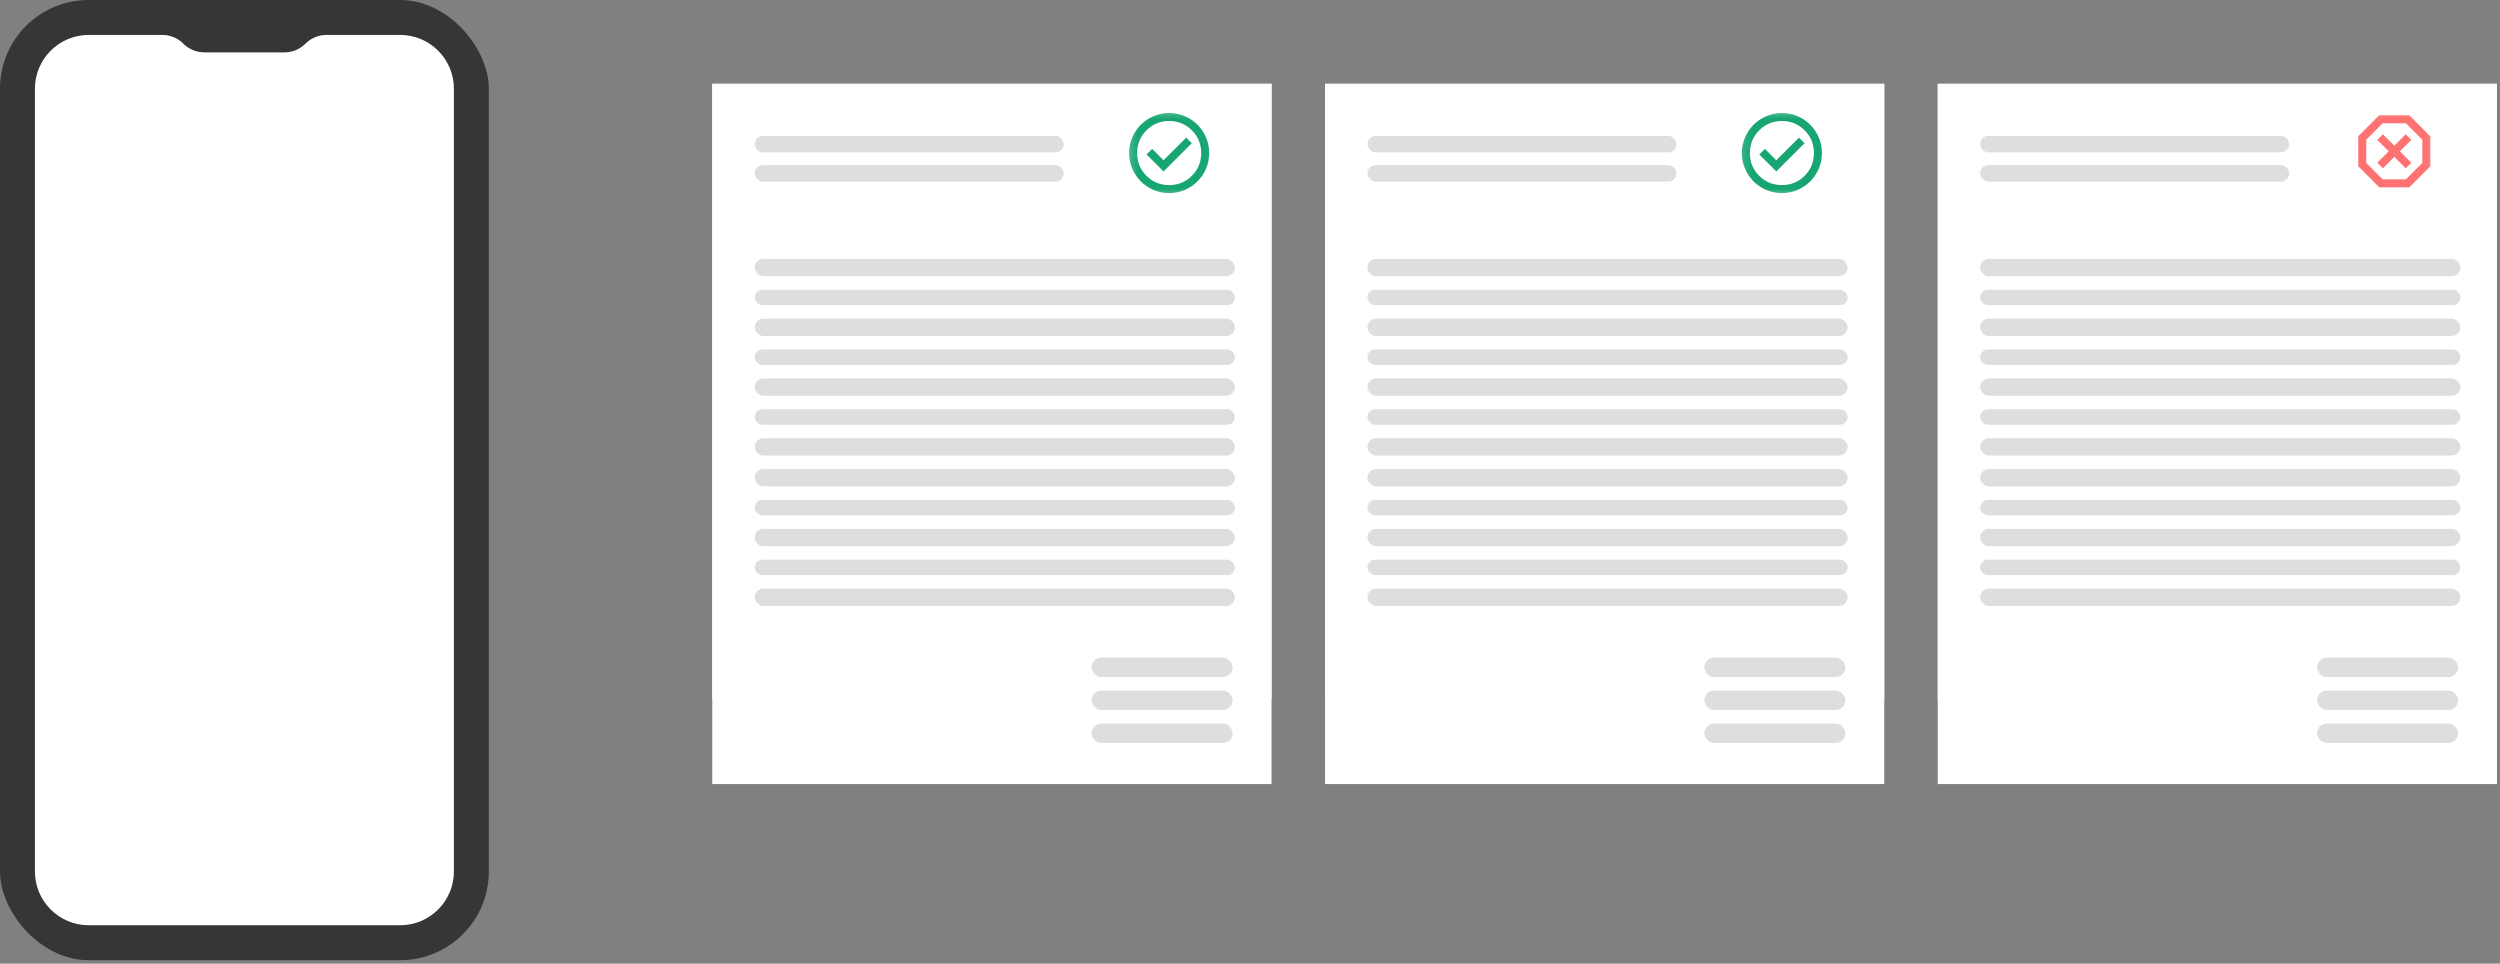 <svg width="179" height="69" viewBox="0 0 179 69" fill="none" xmlns="http://www.w3.org/2000/svg">
<rect x="0" y="0" width="179" height="69" fill="#808080" stroke="none"/>
<rect y="-0" width="35" height="68.75" rx="6.35" fill="#363636"/>
<path d="M2.5 6.355C2.5 4.226 4.226 2.5 6.356 2.5H11.616C12.182 2.5 12.725 2.724 13.125 3.125V3.125C13.525 3.525 14.068 3.75 14.634 3.75H20.366C20.932 3.75 21.475 3.525 21.875 3.125V3.125C22.275 2.724 22.818 2.5 23.384 2.5H28.644C30.774 2.5 32.5 4.226 32.5 6.355V62.394C32.5 64.523 30.774 66.249 28.644 66.249H6.356C4.226 66.249 2.5 64.523 2.5 62.394V6.355Z" fill="white"/>
<rect x="51" y="6" width="40.042" height="44.046" fill="white"/>
<rect x="51" y="6" width="40.042" height="50.139" fill="white"/>
<rect x="54.037" y="9.727" width="22.123" height="1.184" rx="0.592" fill="#DEDEDE"/>
<rect x="54.037" y="11.822" width="22.123" height="1.184" rx="0.592" fill="#DEDEDE"/>
<rect x="54.037" y="18.534" width="34.381" height="1.243" rx="0.621" fill="#DEDEDE"/>
<rect x="54.037" y="20.744" width="34.381" height="1.105" rx="0.552" fill="#DEDEDE"/>
<rect x="54.037" y="22.815" width="34.381" height="1.243" rx="0.621" fill="#DEDEDE"/>
<rect x="54.037" y="25.024" width="34.381" height="1.105" rx="0.552" fill="#DEDEDE"/>
<rect x="54.037" y="27.095" width="34.381" height="1.243" rx="0.621" fill="#DEDEDE"/>
<rect x="54.037" y="29.304" width="34.381" height="1.105" rx="0.552" fill="#DEDEDE"/>
<rect x="54.037" y="31.375" width="34.381" height="1.243" rx="0.621" fill="#DEDEDE"/>
<rect x="54.037" y="33.585" width="34.381" height="1.243" rx="0.621" fill="#DEDEDE"/>
<rect x="54.037" y="35.794" width="34.381" height="1.105" rx="0.552" fill="#DEDEDE"/>
<rect x="54.037" y="37.865" width="34.381" height="1.243" rx="0.621" fill="#DEDEDE"/>
<rect x="54.037" y="40.074" width="34.381" height="1.105" rx="0.552" fill="#DEDEDE"/>
<rect x="54.037" y="42.145" width="34.381" height="1.243" rx="0.621" fill="#DEDEDE"/>
<mask id="mask0_603_347" style="mask-type:alpha" maskUnits="userSpaceOnUse" x="80" y="7" width="8" height="8">
<rect x="80.272" y="7.518" width="6.88" height="6.88" fill="#D9D9D9"/>
</mask>
<g mask="url(#mask0_603_347)">
<path d="M83.31 12.277L85.331 10.256L84.93 9.855L83.31 11.475L82.493 10.658L82.092 11.059L83.31 12.277ZM83.712 13.825C83.315 13.825 82.942 13.75 82.594 13.6C82.245 13.449 81.941 13.245 81.683 12.987C81.425 12.729 81.221 12.425 81.07 12.077C80.92 11.728 80.845 11.355 80.845 10.959C80.845 10.562 80.92 10.189 81.07 9.841C81.221 9.492 81.425 9.188 81.683 8.93C81.941 8.672 82.245 8.468 82.594 8.318C82.942 8.167 83.315 8.092 83.712 8.092C84.108 8.092 84.481 8.167 84.829 8.318C85.178 8.468 85.482 8.672 85.74 8.93C85.998 9.188 86.202 9.492 86.353 9.841C86.503 10.189 86.578 10.562 86.578 10.959C86.578 11.355 86.503 11.728 86.353 12.077C86.202 12.425 85.998 12.729 85.74 12.987C85.482 13.245 85.178 13.449 84.829 13.6C84.481 13.75 84.108 13.825 83.712 13.825ZM83.712 13.252C84.352 13.252 84.894 13.03 85.338 12.585C85.783 12.141 86.005 11.599 86.005 10.959C86.005 10.318 85.783 9.776 85.338 9.332C84.894 8.887 84.352 8.665 83.712 8.665C83.071 8.665 82.529 8.887 82.085 9.332C81.64 9.776 81.418 10.318 81.418 10.959C81.418 11.599 81.64 12.141 82.085 12.585C82.529 13.03 83.071 13.252 83.712 13.252Z" fill="#17A672"/>
</g>
<rect x="78.158" y="47.086" width="10.098" height="1.393" rx="0.696" fill="#DEDEDE"/>
<rect x="78.158" y="49.445" width="10.098" height="1.393" rx="0.696" fill="#DEDEDE"/>
<rect x="78.158" y="51.804" width="10.098" height="1.393" rx="0.696" fill="#DEDEDE"/>
<rect x="94.872" y="6" width="40.042" height="44.046" fill="white"/>
<rect x="94.872" y="6" width="40.042" height="50.139" fill="white"/>
<rect x="97.909" y="9.727" width="22.123" height="1.184" rx="0.592" fill="#DEDEDE"/>
<rect x="97.909" y="11.822" width="22.123" height="1.184" rx="0.592" fill="#DEDEDE"/>
<rect x="97.909" y="18.534" width="34.381" height="1.243" rx="0.621" fill="#DEDEDE"/>
<rect x="97.909" y="20.744" width="34.381" height="1.105" rx="0.552" fill="#DEDEDE"/>
<rect x="97.909" y="22.815" width="34.381" height="1.243" rx="0.621" fill="#DEDEDE"/>
<rect x="97.909" y="25.024" width="34.381" height="1.105" rx="0.552" fill="#DEDEDE"/>
<rect x="97.909" y="27.095" width="34.381" height="1.243" rx="0.621" fill="#DEDEDE"/>
<rect x="97.909" y="29.304" width="34.381" height="1.105" rx="0.552" fill="#DEDEDE"/>
<rect x="97.909" y="31.375" width="34.381" height="1.243" rx="0.621" fill="#DEDEDE"/>
<rect x="97.909" y="33.585" width="34.381" height="1.243" rx="0.621" fill="#DEDEDE"/>
<rect x="97.909" y="35.794" width="34.381" height="1.105" rx="0.552" fill="#DEDEDE"/>
<rect x="97.909" y="37.865" width="34.381" height="1.243" rx="0.621" fill="#DEDEDE"/>
<rect x="97.909" y="40.074" width="34.381" height="1.105" rx="0.552" fill="#DEDEDE"/>
<rect x="97.909" y="42.145" width="34.381" height="1.243" rx="0.621" fill="#DEDEDE"/>
<mask id="mask1_603_347" style="mask-type:alpha" maskUnits="userSpaceOnUse" x="124" y="7" width="8" height="8">
<rect x="124.144" y="7.518" width="6.88" height="6.88" fill="#D9D9D9"/>
</mask>
<g mask="url(#mask1_603_347)">
<path d="M127.183 12.277L129.204 10.256L128.803 9.855L127.183 11.475L126.366 10.658L125.965 11.059L127.183 12.277ZM127.585 13.825C127.188 13.825 126.815 13.75 126.466 13.6C126.118 13.449 125.814 13.245 125.556 12.987C125.298 12.729 125.094 12.425 124.944 12.077C124.793 11.728 124.718 11.355 124.718 10.959C124.718 10.562 124.793 10.189 124.944 9.841C125.094 9.492 125.298 9.188 125.556 8.93C125.814 8.672 126.118 8.468 126.466 8.318C126.815 8.167 127.188 8.092 127.585 8.092C127.981 8.092 128.354 8.167 128.703 8.318C129.051 8.468 129.355 8.672 129.613 8.93C129.871 9.188 130.075 9.492 130.226 9.841C130.376 10.189 130.451 10.562 130.451 10.959C130.451 11.355 130.376 11.728 130.226 12.077C130.075 12.425 129.871 12.729 129.613 12.987C129.355 13.245 129.051 13.449 128.703 13.6C128.354 13.75 127.981 13.825 127.585 13.825ZM127.585 13.252C128.225 13.252 128.767 13.03 129.211 12.585C129.656 12.141 129.878 11.599 129.878 10.959C129.878 10.318 129.656 9.776 129.211 9.332C128.767 8.887 128.225 8.665 127.585 8.665C126.944 8.665 126.402 8.887 125.958 9.332C125.513 9.776 125.291 10.318 125.291 10.959C125.291 11.599 125.513 12.141 125.958 12.585C126.402 13.03 126.944 13.252 127.585 13.252Z" fill="#17A672"/>
</g>
<rect x="122.03" y="47.086" width="10.098" height="1.393" rx="0.696" fill="#DEDEDE"/>
<rect x="122.03" y="49.445" width="10.098" height="1.393" rx="0.696" fill="#DEDEDE"/>
<rect x="122.03" y="51.804" width="10.098" height="1.393" rx="0.696" fill="#DEDEDE"/>
<rect x="138.743" y="6" width="40.042" height="44.046" fill="white"/>
<rect x="138.743" y="6" width="40.042" height="50.139" fill="white"/>
<rect x="141.78" y="9.727" width="22.123" height="1.184" rx="0.592" fill="#DEDEDE"/>
<rect x="141.78" y="11.822" width="22.123" height="1.184" rx="0.592" fill="#DEDEDE"/>
<rect x="141.78" y="18.534" width="34.381" height="1.243" rx="0.621" fill="#DEDEDE"/>
<rect x="141.78" y="20.744" width="34.381" height="1.105" rx="0.552" fill="#DEDEDE"/>
<rect x="141.78" y="22.815" width="34.381" height="1.243" rx="0.621" fill="#DEDEDE"/>
<rect x="141.78" y="25.024" width="34.381" height="1.105" rx="0.552" fill="#DEDEDE"/>
<rect x="141.78" y="27.095" width="34.381" height="1.243" rx="0.621" fill="#DEDEDE"/>
<rect x="141.78" y="29.304" width="34.381" height="1.105" rx="0.552" fill="#DEDEDE"/>
<rect x="141.78" y="31.375" width="34.381" height="1.243" rx="0.621" fill="#DEDEDE"/>
<rect x="141.78" y="33.585" width="34.381" height="1.243" rx="0.621" fill="#DEDEDE"/>
<rect x="141.78" y="35.794" width="34.381" height="1.105" rx="0.552" fill="#DEDEDE"/>
<rect x="141.78" y="37.865" width="34.381" height="1.243" rx="0.621" fill="#DEDEDE"/>
<rect x="141.78" y="40.074" width="34.381" height="1.105" rx="0.552" fill="#DEDEDE"/>
<rect x="141.78" y="42.145" width="34.381" height="1.243" rx="0.621" fill="#DEDEDE"/>
<mask id="mask2_603_347" style="mask-type:alpha" maskUnits="userSpaceOnUse" x="167" y="7" width="8" height="8">
<rect x="167.991" y="7.392" width="6.88" height="6.88" fill="#D9D9D9"/>
</mask>
<g mask="url(#mask2_603_347)">
<path d="M170.356 13.413L168.851 11.908V9.757L170.356 8.252H172.506L174.011 9.757V11.908L172.506 13.413H170.356ZM170.599 12.839H172.262L173.437 11.664V10.001L172.262 8.826H170.599L169.424 10.001V11.664L170.599 12.839ZM170.614 12.051L171.431 11.234L172.248 12.051L172.649 11.65L171.832 10.832L172.649 10.015L172.248 9.614L171.431 10.431L170.614 9.614L170.212 10.015L171.029 10.832L170.212 11.65L170.614 12.051Z" fill="#FF7272"/>
</g>
<rect x="165.901" y="47.086" width="10.098" height="1.393" rx="0.696" fill="#DEDEDE"/>
<rect x="165.901" y="49.445" width="10.098" height="1.393" rx="0.696" fill="#DEDEDE"/>
<rect x="165.901" y="51.804" width="10.098" height="1.393" rx="0.696" fill="#DEDEDE"/>
</svg>
